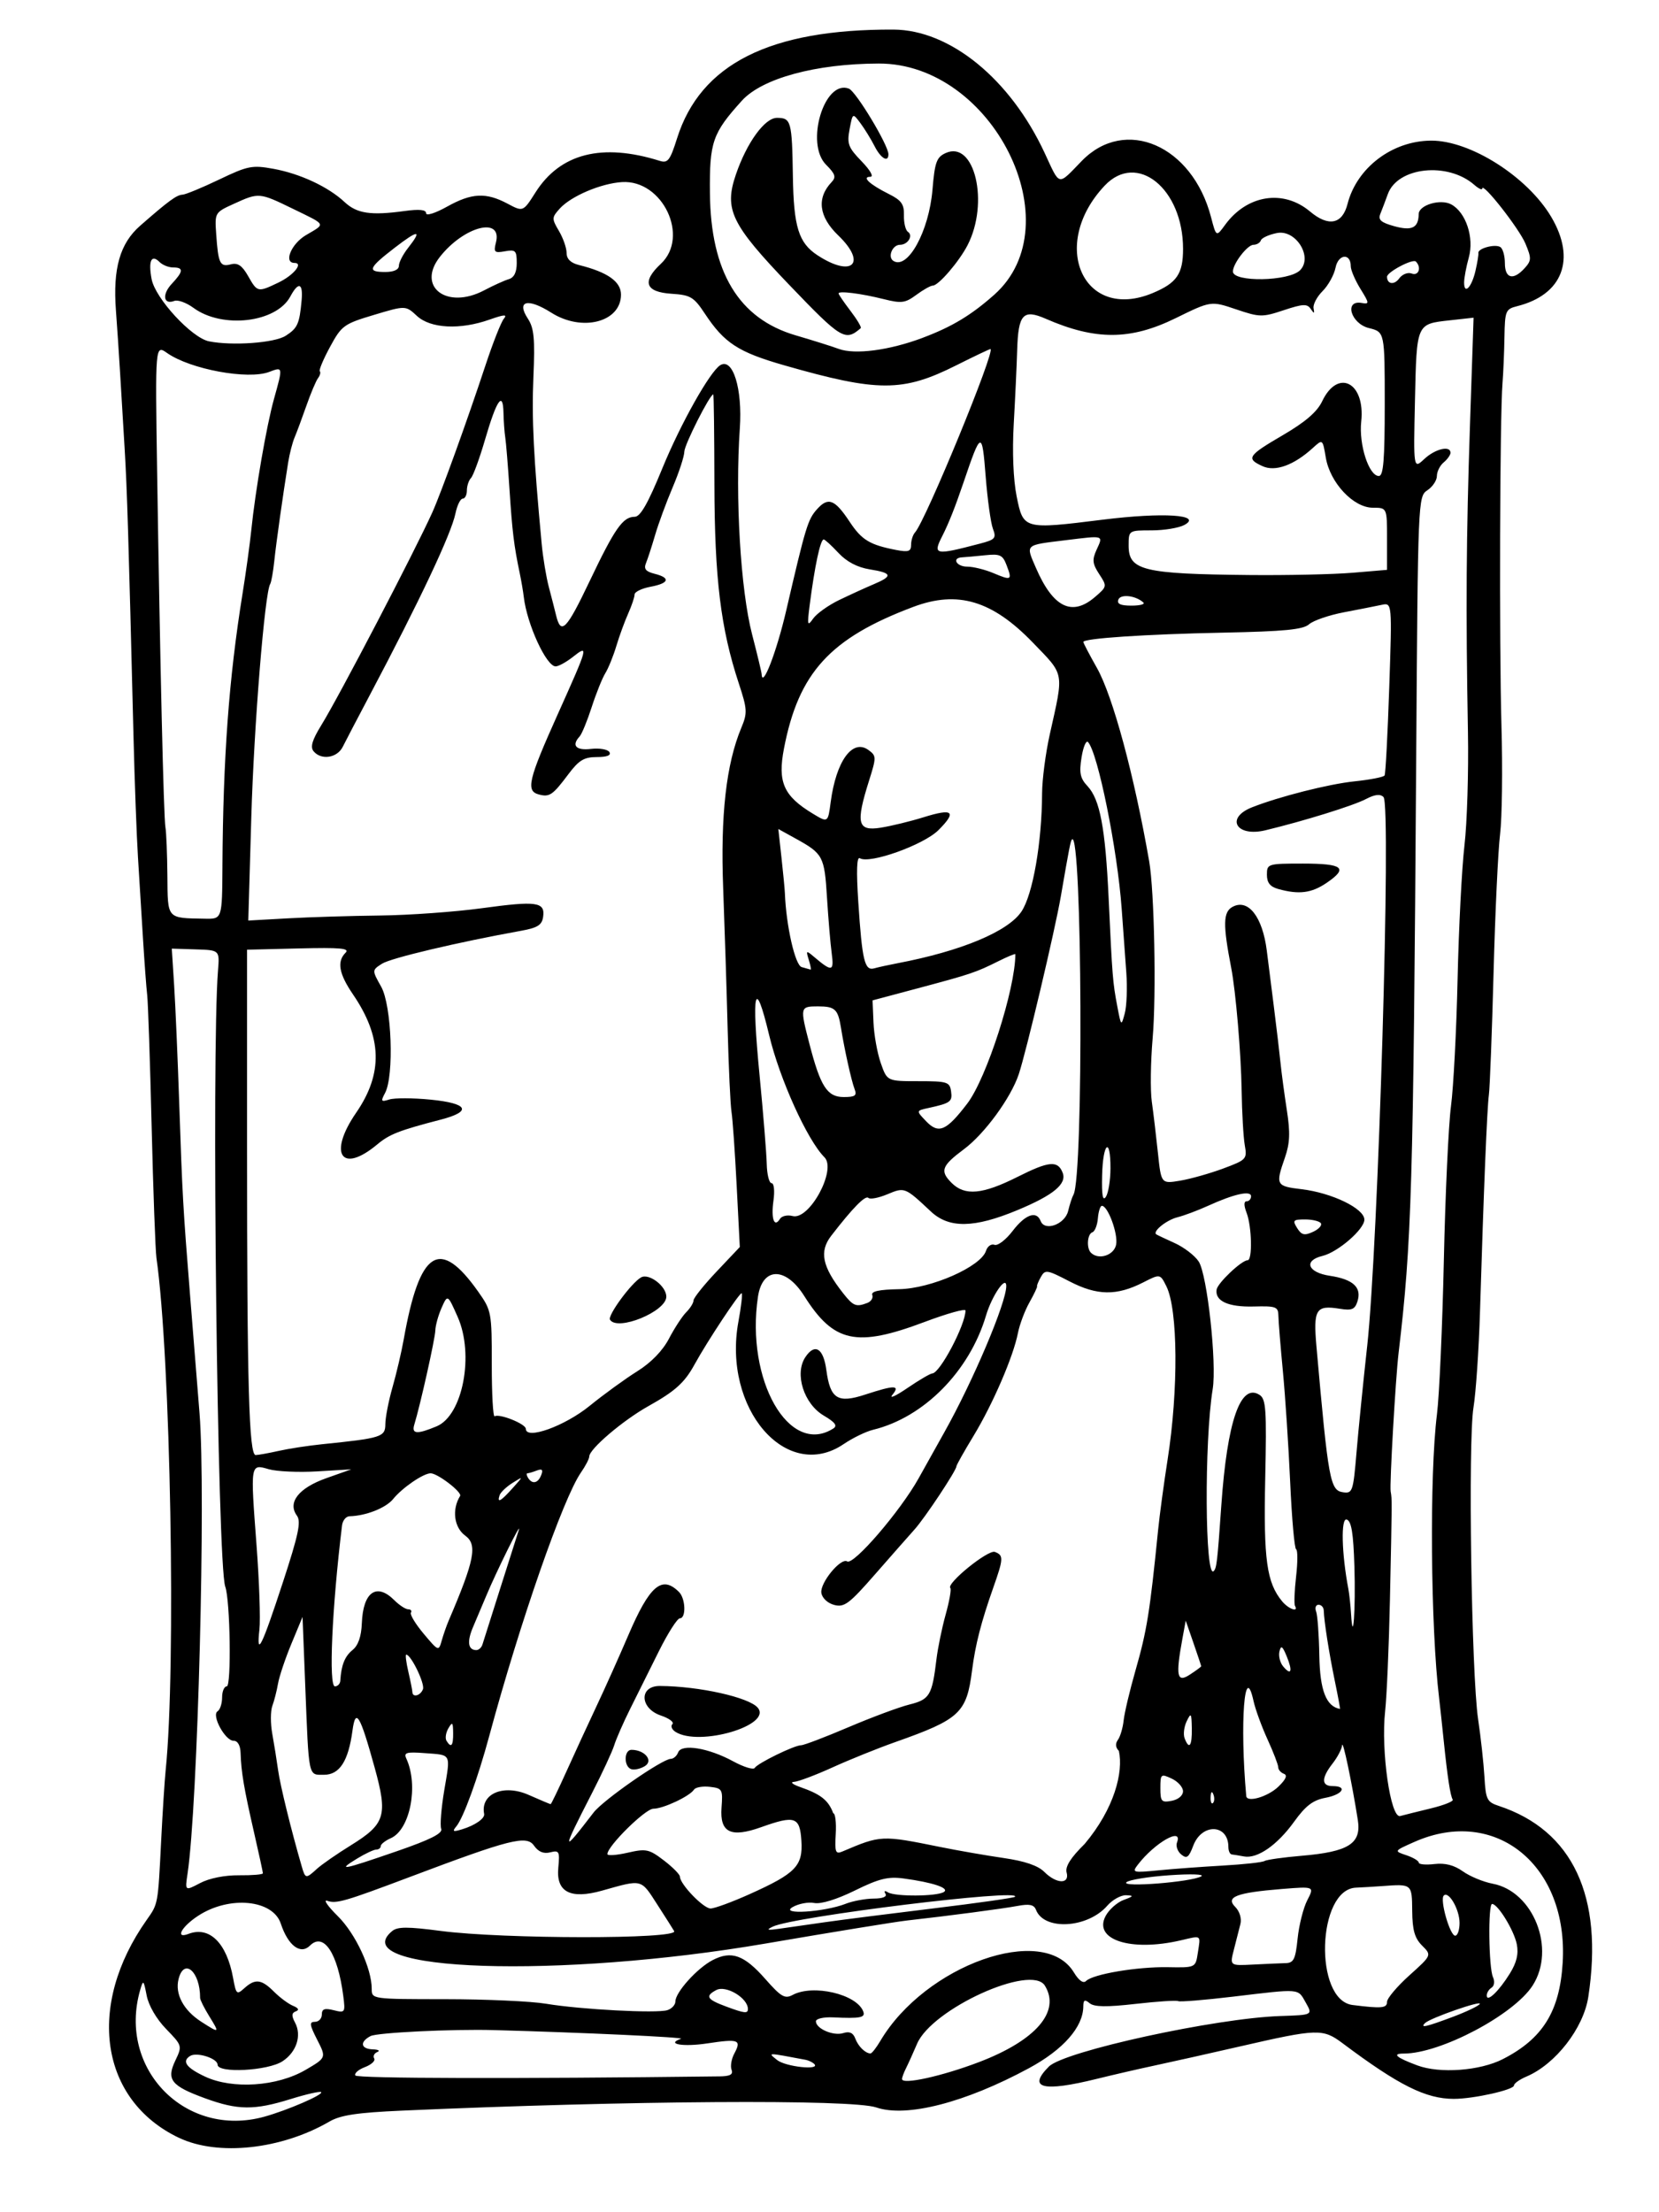 <?xml version="1.0" encoding="UTF-8" standalone="no"?>
<!-- Created with Inkscape (http://www.inkscape.org/) -->

<svg
   xmlns:dc="http://purl.org/dc/elements/1.1/"
   xmlns:cc="http://creativecommons.org/ns#"
   xmlns:rdf="http://www.w3.org/1999/02/22-rdf-syntax-ns#"
   xmlns:svg="http://www.w3.org/2000/svg"
   xmlns="http://www.w3.org/2000/svg"
   xmlns:sodipodi="http://sodipodi.sourceforge.net/DTD/sodipodi-0.dtd"
   xmlns:inkscape="http://www.inkscape.org/namespaces/inkscape"
   version="1.1"
   id="svg731"
   width="117.12"
   height="156.16"
   viewBox="0 0 117.12 156.16"
   sodipodi:docname="artwork.svg"
   inkscape:version="0.92.4 5da689c313, 2019-01-14">
  <defs
     id="defs735" />
  <sodipodi:namedview
     pagecolor="#ffffff"
     bordercolor="#666666"
     borderopacity="1"
     objecttolerance="10"
     gridtolerance="10"
     guidetolerance="10"
     inkscape:pageopacity="0"
     inkscape:pageshadow="2"
     inkscape:window-width="3200"
     inkscape:window-height="1734"
     id="namedview733"
     showgrid="false"
     inkscape:zoom="5.7325638"
     inkscape:cx="57.435442"
     inkscape:cy="106.34137"
     inkscape:window-x="0"
     inkscape:window-y="66"
     inkscape:window-maximized="1"
     inkscape:current-layer="svg731" />
  <path
     style="fill:#000000;stroke-width:0.32"
     d="m 12.64,150.912 c -5.58,-2.656 -6.57,-9.315 -2.287,-15.382 0.814,-1.153 0.796,-1.055 1.025,-5.61 0.102,-2.024 0.244,-4.256 0.317,-4.96 0.744,-7.212 0.349,-29.178 -0.65,-36.16 -0.076,-0.528 -0.228,-4.704 -0.34,-9.28 -0.111,-4.576 -0.252,-8.748 -0.313,-9.27 -0.061,-0.523 -0.195,-2.323 -0.298,-4 C 9.991,64.572 9.831,61.976 9.738,60.48 9.645,58.984 9.504,55.168 9.425,52 9.071,37.783 8.971,34.531 8.8,31.68 8.699,30.008 8.552,27.56 8.473,26.24 8.394,24.92 8.264,22.976 8.185,21.92 7.961,18.955 8.467,17.185 9.892,15.937 c 2.012,-1.761 2.577,-2.176 2.992,-2.195 0.218,-0.01 1.384,-0.491 2.592,-1.07 2.019,-0.967 2.327,-1.028 3.824,-0.756 1.887,0.343 3.876,1.272 5.027,2.348 0.869,0.813 1.849,0.959 4.234,0.632 1.043,-0.143 1.52,-0.094 1.52,0.155 0,0.204 0.648,8e-4 1.48,-0.464 1.735,-0.969 2.748,-1.02 4.264,-0.213 1.104,0.588 1.104,0.588 1.98,-0.793 1.747,-2.755 4.695,-3.503 8.771,-2.226 0.569,0.178 0.729,-0.029 1.22,-1.585 1.656,-5.254 6.553,-7.717 15.272,-7.682 3.995,0.016 8.253,3.489 10.681,8.711 1.108,2.383 0.894,2.338 2.622,0.56 3.066,-3.155 7.804,-1.094 9.123,3.967 0.367,1.407 0.367,1.407 0.992,0.549 1.547,-2.124 4.115,-2.529 5.997,-0.945 1.306,1.099 2.281,0.903 2.647,-0.53 0.654,-2.562 3.157,-4.459 5.903,-4.473 2.768,-0.014 6.805,2.552 8.484,5.393 1.762,2.982 0.801,5.487 -2.414,6.294 -0.812,0.204 -0.862,0.327 -0.894,2.181 -0.018,1.081 -0.08,2.541 -0.137,3.245 -0.188,2.315 -0.238,18.447 -0.075,24.16 0.088,3.08 0.044,6.54 -0.097,7.689 -0.141,1.149 -0.348,5.541 -0.459,9.76 -0.112,4.219 -0.261,8.103 -0.331,8.631 -0.13,0.975 -0.364,6.68 -0.629,15.36 -0.081,2.64 -0.287,5.664 -0.459,6.72 -0.39,2.393 -0.145,18.818 0.327,21.996 0.19,1.278 0.391,3.111 0.447,4.073 0.093,1.602 0.179,1.775 1.014,2.05 5.217,1.722 7.401,6.382 6.319,13.48 -0.337,2.208 -2.315,4.756 -4.367,5.625 -0.484,0.205 -0.88,0.487 -0.88,0.627 0,0.311 -2.851,0.948 -4.245,0.948 -1.98,0 -3.887,-0.953 -7.854,-3.925 -1.398,-1.047 -1.759,-1.036 -7.261,0.227 -2.112,0.485 -4.776,1.081 -5.92,1.325 -1.144,0.244 -3.016,0.675 -4.16,0.958 -3.833,0.948 -4.928,0.669 -3.393,-0.866 1.085,-1.085 11.791,-3.42 16.354,-3.567 2.274,-0.073 2.274,-0.073 1.777,-0.951 -0.572,-1.009 -0.324,-0.989 -5.134,-0.416 -2.022,0.241 -3.766,0.383 -3.875,0.315 -0.109,-0.067 -1.46,0.021 -3.002,0.196 -2.053,0.233 -2.922,0.22 -3.245,-0.048 -0.349,-0.29 -0.443,-0.241 -0.447,0.232 -0.013,1.454 -1.414,3.045 -3.835,4.354 -4.5,2.433 -8.648,3.5 -10.776,2.772 -1.731,-0.592 -17.485,-0.487 -33.491,0.224 -3.168,0.141 -4.338,0.317 -5.12,0.772 -3.385,1.97 -7.869,2.456 -10.613,1.149 z m 6.024,-1.496 c 1.623,-0.451 4.183,-1.557 4.008,-1.732 -0.076,-0.076 -1.046,0.143 -2.154,0.488 -2.567,0.799 -3.729,0.789 -6.026,-0.049 -2.418,-0.883 -2.76,-1.315 -2.113,-2.672 0.492,-1.031 0.485,-1.055 -0.649,-2.223 -0.687,-0.707 -1.238,-1.655 -1.376,-2.365 -0.216,-1.112 -0.244,-1.135 -0.46,-0.384 -1.602,5.57 3.216,10.479 8.77,8.937 z m 2.912,-3.305 c 1.464,-0.858 1.464,-0.858 0.817,-2.124 -0.543,-1.063 -0.568,-1.267 -0.16,-1.267 0.268,0 0.487,-0.232 0.487,-0.515 0,-0.395 0.194,-0.466 0.835,-0.305 0.808,0.203 0.83,0.17 0.679,-1.005 -0.388,-3.016 -1.383,-4.523 -2.348,-3.558 -0.668,0.668 -1.55,0.005 -2.063,-1.55 -0.559,-1.695 -3.624,-1.989 -5.823,-0.559 -1.189,0.773 -1.667,1.659 -0.695,1.286 1.482,-0.569 2.703,0.638 3.152,3.117 0.209,1.152 0.259,1.198 0.788,0.72 0.768,-0.695 1.211,-0.644 2.097,0.242 0.414,0.414 1.02,0.863 1.345,0.997 0.388,0.16 0.455,0.295 0.195,0.392 -0.297,0.111 -0.31,0.312 -0.053,0.793 0.486,0.909 0.106,2.081 -0.886,2.731 -1.031,0.676 -4.583,0.862 -4.583,0.24 0,-0.444 -1.461,-0.91 -1.935,-0.617 -0.609,0.377 -0.278,0.835 1.055,1.46 1.939,0.909 5.091,0.697 7.096,-0.478 z m 29.214,0.461 c 0.756,-0.009 0.983,-0.134 0.855,-0.468 -0.096,-0.25 -0.008,-0.767 0.196,-1.147 0.52,-0.972 0.313,-1.049 -1.906,-0.714 -1.724,0.261 -2.957,0.045 -1.857,-0.325 0.313,-0.105 -6.895,-0.441 -13.198,-0.614 -2.939,-0.081 -8.254,0.177 -8.72,0.422 -0.783,0.412 -0.698,0.908 0.16,0.938 0.396,0.014 0.539,0.098 0.318,0.187 -0.221,0.089 -0.32,0.294 -0.221,0.455 0.1,0.161 -0.196,0.437 -0.657,0.612 -0.461,0.175 -0.763,0.441 -0.671,0.59 0.131,0.212 11.21,0.239 25.701,0.063 z M 69.113,145.564 c 4.023,-1.536 5.778,-3.574 4.65,-5.4 -0.958,-1.55 -7.968,1.639 -9.02,4.104 -0.275,0.644 -0.627,1.422 -0.781,1.727 -0.155,0.306 -0.281,0.649 -0.281,0.763 0,0.422 2.824,-0.199 5.433,-1.195 z m 36.99,-0.216 c 2.807,-1.435 4.007,-3.366 4.216,-6.788 0.421,-6.875 -4.736,-11.081 -10.468,-8.54 C 98.4,130.664 98.4,130.664 99.28,130.959 c 0.484,0.162 0.88,0.398 0.88,0.524 0,0.126 0.497,0.171 1.104,0.1 0.755,-0.088 1.391,0.075 2.011,0.517 0.499,0.355 1.443,0.746 2.098,0.869 2.886,0.541 4.484,4.604 2.827,7.187 -1.328,2.07 -6.505,4.805 -9.095,4.805 -0.862,0 -0.546,0.277 0.951,0.835 1.591,0.593 4.423,0.384 6.047,-0.447 z m -48.619,0.349 c -0.122,-0.122 -0.398,-0.256 -0.613,-0.296 -2.779,-0.521 -2.673,-0.522 -2.01,0.015 0.591,0.479 3.088,0.746 2.623,0.28 z m 4.661,-1.623 c 3.171,-5.367 11.542,-8.338 13.663,-4.849 0.357,0.588 0.67,0.808 0.866,0.612 0.484,-0.484 3.614,-1.012 5.767,-0.973 1.962,0.036 1.962,0.036 2.122,-1.014 0.198,-1.301 0.296,-1.23 -1.213,-0.88 -3.531,0.819 -6.192,-0.049 -5.295,-1.725 0.243,-0.453 0.815,-0.961 1.272,-1.129 0.711,-0.261 0.736,-0.309 0.169,-0.331 -0.364,-0.014 -0.961,0.319 -1.327,0.739 -1.386,1.594 -4.463,1.772 -5.031,0.291 -0.14,-0.365 -0.461,-0.434 -1.296,-0.277 -1.068,0.2 -4.84,0.698 -7.843,1.034 -0.792,0.089 -5.256,0.817 -9.92,1.617 -14.569,2.501 -29.854,1.997 -26.398,-0.872 0.384,-0.318 1.086,-0.321 3.44,-0.012 4.409,0.578 16.776,0.589 16.473,0.014 -0.046,-0.088 -0.579,-0.927 -1.183,-1.865 -1.189,-1.844 -1.029,-1.804 -3.911,-0.994 -2.237,0.628 -3.25,0.098 -3.086,-1.617 0.11,-1.156 0.063,-1.245 -0.571,-1.086 -0.469,0.118 -0.838,-0.036 -1.146,-0.476 -0.525,-0.749 -1.678,-0.458 -8.737,2.204 -4.634,1.747 -5.217,1.915 -5.858,1.692 -0.298,-0.104 0.034,0.38 0.738,1.075 1.261,1.246 2.405,3.697 2.402,5.148 -0.002,0.717 0.019,0.72 5.198,0.722 2.86,9.6e-4 6.064,0.146 7.12,0.323 2.423,0.406 7.803,0.69 8.553,0.452 0.312,-0.099 0.567,-0.375 0.567,-0.614 0,-0.646 1.541,-2.356 2.633,-2.921 1.326,-0.686 2.221,-0.364 3.719,1.339 1.108,1.259 1.377,1.415 1.927,1.121 1.442,-0.772 4.514,-0.056 4.981,1.161 0.17,0.443 -0.187,0.514 -2.14,0.423 -0.66,-0.03 -1.2,0.095 -1.2,0.278 0,0.521 1.237,1.053 1.934,0.831 0.437,-0.139 0.695,-0.022 0.845,0.382 0.205,0.554 0.704,1.047 1.073,1.057 0.094,0.003 0.406,-0.394 0.694,-0.881 z M 14.769,142.32 c -0.354,-0.572 -0.642,-1.15 -0.642,-1.285 0.007,-1.862 -1.138,-2.862 -1.522,-1.33 -0.265,1.054 0.351,2.207 1.611,3.014 1.29,0.827 1.304,0.817 0.553,-0.399 z m 87.772,0.059 c 0.971,-0.363 1.837,-0.776 1.924,-0.917 0.181,-0.293 -3.51,0.994 -3.862,1.347 -0.369,0.369 0.054,0.275 1.938,-0.43 z M 52.8,141.816 c 0,-0.778 -1.551,-1.705 -2.237,-1.337 -0.808,0.432 -0.666,0.658 0.74,1.177 1.267,0.468 1.497,0.493 1.497,0.16 z m 45.12,-0.506 c 0,-0.248 0.711,-1.089 1.579,-1.87 1.579,-1.42 1.579,-1.42 0.897,-2.101 -0.525,-0.525 -0.686,-1.087 -0.699,-2.45 -0.018,-1.91 -0.01,-1.904 -2.097,-1.752 -0.616,0.045 -1.459,0.095 -1.872,0.112 -2.754,0.114 -2.984,7.937 -0.244,8.283 2.06,0.26 2.436,0.226 2.436,-0.222 z m 8.673,-2.003 c 0.482,-0.78 0.624,-1.383 0.486,-2.071 -0.196,-0.978 -1.336,-2.836 -1.741,-2.836 -0.296,1.8e-4 -0.242,4.507 0.062,5.168 0.137,0.297 0.093,0.62 -0.099,0.739 -0.188,0.116 -0.342,0.364 -0.342,0.552 0,0.52 0.854,-0.291 1.633,-1.551 z M 90.755,138.578 c 0.578,-0.016 0.701,-0.266 0.853,-1.742 0.098,-0.948 0.405,-2.164 0.683,-2.701 0.505,-0.977 0.505,-0.977 -1.813,-0.79 -3.194,0.258 -3.978,0.562 -3.273,1.266 0.307,0.307 0.46,0.812 0.365,1.199 -0.091,0.368 -0.298,1.183 -0.461,1.811 -0.295,1.142 -0.295,1.142 1.338,1.058 0.898,-0.046 1.937,-0.092 2.308,-0.102 z M 103.04,135.741 c 0,-0.953 -0.766,-2.282 -1.115,-1.933 -0.291,0.291 0.433,2.832 0.807,2.832 0.169,0 0.308,-0.404 0.308,-0.899 z m -44.8,-0.053 c 1.144,-0.164 4.599,-0.604 7.677,-0.977 3.078,-0.373 5.658,-0.74 5.733,-0.815 0.606,-0.606 -15.611,1.39 -17.091,2.103 -0.5,0.241 -0.395,0.273 0.48,0.148 0.616,-0.088 2.056,-0.295 3.2,-0.459 z m 1.459,-1.3 c 0.518,-0.2 1.409,-0.365 1.98,-0.367 0.646,-0.003 0.96,-0.132 0.831,-0.342 -0.126,-0.204 -0.054,-0.242 0.18,-0.097 0.498,0.308 3.431,0.29 3.939,-0.023 0.442,-0.273 -0.763,-0.679 -2.846,-0.959 -1.088,-0.146 -1.729,0.013 -3.43,0.85 -1.281,0.631 -2.393,0.972 -2.868,0.882 -0.427,-0.082 -1.115,0.049 -1.53,0.29 -0.958,0.557 2.208,0.361 3.745,-0.232 z m -6.764,-0.687 c 3.247,-1.46 3.757,-1.988 3.64,-3.771 -0.11,-1.684 -0.457,-1.8 -2.833,-0.952 -2.154,0.77 -2.935,0.386 -2.804,-1.377 0.097,-1.292 0.054,-1.368 -0.823,-1.468 -0.509,-0.058 -1.013,0.03 -1.12,0.195 -0.305,0.471 -2.175,1.35 -2.872,1.35 -0.568,0 -3.243,2.641 -3.243,3.201 0,0.127 0.641,0.084 1.424,-0.095 1.311,-0.3 1.514,-0.257 2.56,0.541 C 47.489,131.803 48,132.318 48,132.472 c 0,0.526 1.657,2.248 2.163,2.248 0.278,0 1.526,-0.458 2.772,-1.019 z M 16.88,132.376 c 0.924,0.009 1.68,-0.054 1.68,-0.14 0,-0.086 -0.285,-1.398 -0.633,-2.916 -0.699,-3.049 -0.902,-4.244 -0.941,-5.56 -0.016,-0.55 -0.203,-0.88 -0.498,-0.88 -0.596,0 -1.574,-1.805 -1.127,-2.081 0.175,-0.108 0.319,-0.549 0.319,-0.978 0,-0.43 0.148,-0.781 0.329,-0.781 0.335,0 0.243,-6.072 -0.107,-7.04 -0.555,-1.535 -0.98,-37.669 -0.511,-43.505 0.114,-1.425 0.114,-1.425 -1.574,-1.478 l -1.689,-0.053 0.166,2.598 c 0.091,1.429 0.253,5.19 0.36,8.358 0.215,6.378 0.274,7.424 0.758,13.44 0.184,2.288 0.487,6.069 0.674,8.402 0.452,5.653 -0.121,27.664 -0.846,32.503 -0.184,1.225 -0.184,1.225 0.889,0.66 0.648,-0.342 1.737,-0.559 2.752,-0.549 z m 67.92,0.078 c 0.271,-0.152 -0.706,-0.188 -2.24,-0.081 -1.496,0.104 -2.864,0.327 -3.04,0.497 -0.391,0.376 4.567,-0.015 5.28,-0.416 z m -9.5,-0.266 c -0.111,-0.426 0.276,-1.042 1.274,-2.026 2.101,-2.497 2.743,-5.075 2.416,-6.565 -0.24,-0.24 -0.264,-0.516 -0.068,-0.784 0.166,-0.227 0.348,-0.845 0.404,-1.372 0.056,-0.527 0.431,-2.111 0.835,-3.52 0.807,-2.816 1.011,-4.085 1.598,-9.921 0.106,-1.056 0.407,-3.288 0.669,-4.96 0.773,-4.932 0.733,-10.6 -0.086,-12.242 -0.44,-0.882 -0.44,-0.882 -1.638,-0.271 -1.871,0.954 -3.254,0.935 -5.199,-0.074 -1.6,-0.83 -1.722,-0.849 -2.025,-0.308 -0.177,0.316 -0.296,0.61 -0.265,0.653 0.031,0.043 -0.212,0.556 -0.541,1.142 -0.329,0.585 -0.694,1.558 -0.812,2.162 -0.324,1.658 -1.774,5.016 -3.131,7.253 C 68.065,102.451 67.52,103.42 67.52,103.508 c 0,0.29 -2.222,3.639 -2.958,4.458 -0.397,0.442 -1.654,1.87 -2.793,3.172 -1.82,2.082 -2.168,2.342 -2.88,2.153 -0.467,-0.124 -0.849,-0.484 -0.904,-0.852 -0.104,-0.705 1.37,-2.499 1.823,-2.219 0.457,0.283 3.756,-3.554 5.044,-5.866 0.648,-1.163 1.461,-2.619 1.807,-3.235 2.036,-3.625 4.38,-9.157 4.38,-10.335 0,-0.799 -1.012,0.674 -1.43,2.081 -1.169,3.936 -4.388,7.192 -7.971,8.063 -0.507,0.123 -1.44,0.577 -2.074,1.007 -4.047,2.75 -8.568,-2.511 -7.433,-8.651 0.191,-1.031 0.294,-1.927 0.23,-1.991 -0.113,-0.113 -2.432,3.389 -3.328,5.024 -0.705,1.287 -1.361,1.88 -3.252,2.937 -1.801,1.007 -4.181,3.033 -4.181,3.559 0,0.157 -0.265,0.668 -0.589,1.135 -1.26,1.817 -4.311,10.584 -6.476,18.609 -0.798,2.959 -1.819,5.764 -2.316,6.362 -0.311,0.374 -0.239,0.409 0.424,0.205 0.901,-0.277 1.597,-0.765 1.536,-1.078 -0.277,-1.428 1.366,-2.13 3.146,-1.343 0.812,0.359 1.509,0.653 1.549,0.653 0.04,0 0.543,-1.044 1.119,-2.32 0.576,-1.276 1.539,-3.365 2.14,-4.642 0.602,-1.277 1.599,-3.503 2.217,-4.947 1.511,-3.53 2.38,-4.273 3.586,-3.067 0.467,0.467 0.511,1.856 0.06,1.856 -0.178,0 -0.844,1.044 -1.48,2.32 -0.636,1.276 -1.55,3.112 -2.032,4.08 -0.482,0.968 -0.987,2.12 -1.122,2.56 -0.136,0.44 -0.837,1.952 -1.559,3.36 -2.183,4.258 -2.176,4.354 0.104,1.388 0.681,-0.886 4.858,-3.788 5.453,-3.788 0.187,0 0.419,-0.205 0.515,-0.456 0.24,-0.626 2.136,-0.319 3.881,0.63 0.746,0.405 1.431,0.617 1.522,0.469 0.207,-0.335 2.8,-1.603 3.279,-1.603 0.195,0 1.698,-0.572 3.339,-1.272 1.641,-0.699 3.58,-1.421 4.307,-1.602 1.431,-0.357 1.6,-0.643 1.909,-3.206 0.095,-0.792 0.388,-2.211 0.65,-3.154 0.262,-0.943 0.41,-1.781 0.329,-1.862 -0.313,-0.313 2.67,-2.732 3.145,-2.55 0.621,0.238 0.611,0.467 -0.112,2.514 -0.857,2.429 -1.268,4.028 -1.5,5.848 -0.385,3.009 -0.857,3.45 -5.422,5.062 -1.232,0.435 -3.225,1.239 -4.43,1.787 -1.204,0.547 -2.428,1.007 -2.72,1.021 -0.292,0.014 -0.098,0.177 0.43,0.363 1.42,0.497 1.991,0.903 2.342,1.852 0.144,0 0.223,0.661 0.176,1.468 -0.075,1.276 -0.015,1.438 0.458,1.237 2.738,-1.164 2.765,-1.165 6.944,-0.319 1.232,0.249 3.235,0.598 4.451,0.774 1.492,0.216 2.426,0.535 2.871,0.98 0.856,0.856 1.797,0.885 1.578,0.048 z M 44.56,124.883 c -0.532,-0.181 -0.516,-1.363 0.019,-1.363 0.939,0 1.569,0.765 0.947,1.149 C 45.214,124.862 44.78,124.958 44.56,124.883 Z m 3.129,-2.63 c -0.259,-0.164 -0.358,-0.41 -0.221,-0.547 0.137,-0.137 -0.227,-0.41 -0.809,-0.606 -1.5,-0.505 -1.553,-2.097 -0.07,-2.088 2.764,0.016 6.299,0.803 6.909,1.539 1.032,1.243 -4.139,2.759 -5.809,1.702 z M 22.375,131.92 c 0.338,-0.308 1.411,-1.052 2.384,-1.654 2.446,-1.513 2.626,-2.099 1.689,-5.495 -1.031,-3.735 -1.343,-4.255 -1.565,-2.604 -0.288,2.148 -0.911,3.114 -2.007,3.114 -1.131,0 -1.066,0.312 -1.33,-6.371 l -0.188,-4.771 -0.785,1.891 c -0.432,1.04 -0.857,2.306 -0.945,2.813 -0.088,0.507 -0.268,1.217 -0.402,1.577 -0.133,0.36 -0.136,1.241 -0.006,1.958 0.13,0.717 0.316,1.879 0.414,2.583 0.152,1.093 0.923,4.229 1.671,6.8 0.252,0.866 0.289,0.871 1.07,0.16 z m 63.958,-0.23 c 1.459,-0.082 2.778,-0.225 2.931,-0.32 0.153,-0.094 1.335,-0.262 2.627,-0.371 3.321,-0.282 4.228,-0.858 3.968,-2.519 -0.411,-2.616 -1.068,-5.744 -1.11,-5.28 -0.024,0.264 -0.325,0.84 -0.669,1.28 -0.805,1.03 -0.805,1.6 0,1.6 1.079,0 0.71,0.598 -0.51,0.827 -0.881,0.165 -1.399,0.561 -2.215,1.695 -1.188,1.649 -2.591,2.62 -3.532,2.444 -0.343,-0.064 -0.731,-0.127 -0.863,-0.141 -0.132,-0.013 -0.24,-0.251 -0.24,-0.527 0,-1.63 -1.873,-1.698 -2.48,-0.09 -0.316,0.838 -0.46,0.942 -0.851,0.617 -0.259,-0.215 -0.392,-0.596 -0.296,-0.847 0.431,-1.124 -1.565,0.01 -2.765,1.57 -0.429,0.558 -0.357,0.577 1.45,0.399 1.046,-0.103 3.095,-0.254 4.554,-0.336 z m -58.35,-1.001 c 2.404,-0.83 3.286,-1.274 3.164,-1.59 -0.093,-0.241 0.004,-1.461 0.214,-2.71 0.449,-2.661 0.537,-2.492 -1.387,-2.637 -1.286,-0.097 -1.483,-0.037 -1.288,0.387 0.874,1.9 0.268,5.015 -1.093,5.617 -0.393,0.174 -0.714,0.426 -0.714,0.56 0,0.134 -0.141,0.244 -0.312,0.244 -0.172,0 -0.784,0.287 -1.36,0.639 -1.452,0.886 -1.052,0.812 2.775,-0.51 z m 73.041,-3.038 c 0.915,-0.222 1.605,-0.498 1.534,-0.614 -0.171,-0.276 -0.373,-1.598 -0.636,-4.157 -0.118,-1.144 -0.263,-2.493 -0.324,-2.998 -0.604,-5.041 -0.687,-15.803 -0.154,-20.042 0.166,-1.32 0.385,-6.216 0.487,-10.88 0.102,-4.664 0.329,-9.56 0.504,-10.88 0.175,-1.32 0.385,-5.352 0.466,-8.96 0.081,-3.608 0.299,-7.856 0.485,-9.44 0.186,-1.584 0.297,-5.184 0.246,-8 -0.156,-8.661 -0.122,-13.772 0.143,-21.667 l 0.255,-7.587 -1.695,0.188 c -2.348,0.26 -2.322,0.201 -2.443,5.641 C 99.783,33.12 99.783,33.12 100.552,32.4 101.318,31.683 102.4,31.426 102.4,31.961 c 0,0.154 -0.216,0.46 -0.48,0.679 -0.264,0.219 -0.48,0.651 -0.48,0.96 0,0.309 -0.301,0.762 -0.669,1.006 -0.664,0.441 -0.67,0.595 -0.793,18.999 -0.202,30.27 -0.315,34.071 -1.244,41.915 -0.213,1.796 -0.641,9.278 -0.558,9.76 0.102,0.594 0.102,0.489 -0.052,7.68 -0.07,3.256 -0.223,6.784 -0.339,7.84 -0.306,2.775 0.384,7.578 1.062,7.394 0.282,-0.077 1.262,-0.321 2.178,-0.543 z m -17.507,-1.208 c -0.001,-0.287 -0.361,-0.689 -0.8,-0.893 -0.763,-0.354 -0.798,-0.324 -0.798,0.676 0,0.943 0.079,1.03 0.8,0.893 0.466,-0.089 0.799,-0.371 0.798,-0.676 z m 2.141,0.217 c -0.102,-0.255 -0.178,-0.179 -0.193,0.193 -0.014,0.337 0.062,0.526 0.168,0.42 0.106,-0.106 0.118,-0.382 0.025,-0.613 z m 4.59,-0.54 c 0.533,-0.512 0.661,-0.808 0.392,-0.907 -0.22,-0.081 -0.4,-0.288 -0.4,-0.46 0,-0.173 -0.341,-1.061 -0.758,-1.973 -0.417,-0.913 -0.86,-2.127 -0.985,-2.699 -0.637,-2.912 -0.979,1.528 -0.516,6.701 0.043,0.485 1.524,0.054 2.268,-0.661 z M 31.99,122.32 c -0.008,-0.755 -0.056,-0.8 -0.337,-0.317 -0.18,0.309 -0.239,0.705 -0.131,0.88 0.331,0.535 0.479,0.358 0.469,-0.563 z M 84.138,122 c -0.019,-1.08 -0.056,-1.13 -0.361,-0.498 -0.187,0.386 -0.253,0.926 -0.148,1.2 0.323,0.843 0.532,0.555 0.509,-0.702 z m 10.092,-3.36 c -0.409,-1.986 -0.755,-4.194 -0.778,-4.96 -0.007,-0.22 -0.171,-0.4 -0.366,-0.4 -0.195,0 -0.272,0.213 -0.173,0.473 0.1,0.26 0.202,1.664 0.227,3.12 0.042,2.45 0.485,3.59 1.461,3.76 0.022,0.004 -0.144,-0.893 -0.371,-1.993 z m -64.371,0.602 C 30.009,118.854 29.015,116.8 28.678,116.8 c -0.072,0 -0.006,0.54 0.148,1.2 0.153,0.66 0.282,1.308 0.286,1.44 0.013,0.411 0.57,0.263 0.747,-0.198 z M 24.024,118.64 c 0.067,-1.097 0.317,-1.723 0.864,-2.166 0.402,-0.325 0.62,-0.952 0.656,-1.887 0.087,-2.213 1.037,-2.886 2.296,-1.627 0.352,0.352 0.792,0.64 0.979,0.64 0.186,0 0.273,0.108 0.191,0.24 -0.081,0.132 0.325,0.803 0.904,1.491 1.039,1.236 1.053,1.242 1.269,0.48 0.12,-0.424 0.341,-1.059 0.492,-1.411 1.828,-4.267 2.043,-5.363 1.173,-5.996 -0.796,-0.58 -0.961,-1.844 -0.366,-2.806 C 32.64,105.34 30.896,104 30.402,104 c -0.515,0 -2.005,1.022 -2.646,1.814 -0.511,0.632 -1.926,1.191 -3.084,1.219 -0.247,0.006 -0.483,0.298 -0.526,0.649 -0.711,5.843 -0.955,11.358 -0.501,11.358 0.195,0 0.366,-0.18 0.38,-0.4 z M 84.8,117.62 c 0,-0.036 -0.246,-0.776 -0.546,-1.643 l -0.546,-1.577 -0.235,1.28 c -0.486,2.646 -0.386,3.129 0.528,2.531 0.44,-0.288 0.8,-0.554 0.8,-0.59 z m 6.039,-0.696 c -0.302,-0.737 -0.407,-0.808 -0.515,-0.349 -0.075,0.316 0.04,0.788 0.256,1.048 0.573,0.69 0.695,0.362 0.259,-0.699 z M 34.061,116.08 c 0.067,-0.22 0.626,-1.984 1.242,-3.92 0.617,-1.936 1.212,-3.808 1.324,-4.16 0.235,-0.743 -1.608,2.983 -2.296,4.64 -0.256,0.616 -0.671,1.598 -0.923,2.182 -0.456,1.055 -0.375,1.658 0.221,1.658 0.171,0 0.366,-0.18 0.432,-0.4 z m -14.096,-4.366 c 1.109,-3.387 1.303,-4.306 0.997,-4.724 -0.681,-0.931 0.124,-1.955 2.077,-2.647 l 1.76,-0.623 -2.4,0.144 c -1.32,0.079 -2.86,0.01 -3.422,-0.152 -1.312,-0.38 -1.304,-0.43 -0.867,5.361 0.193,2.559 0.285,5.236 0.205,5.95 -0.227,2.017 0.158,1.246 1.649,-3.308 z m 75.65,-1.159 c -0.071,-2.337 -0.21,-3.181 -0.541,-3.291 -0.421,-0.14 -0.362,2.384 0.115,4.896 0.067,0.352 0.152,1.144 0.19,1.76 0.142,2.342 0.33,-0.32 0.237,-3.365 z M 91.423,113.36 c -0.074,-0.132 -0.039,-1.066 0.077,-2.075 0.117,-1.009 0.117,-1.873 0.002,-1.92 -0.116,-0.047 -0.304,-2.173 -0.419,-4.725 -0.115,-2.552 -0.347,-6.08 -0.515,-7.84 -0.168,-1.76 -0.311,-3.519 -0.317,-3.91 -0.01,-0.65 -0.157,-0.706 -1.751,-0.664 -1.786,0.047 -2.731,-0.383 -2.613,-1.189 0.069,-0.469 1.766,-2.076 2.193,-2.077 0.346,-6.4e-4 0.295,-2.373 -0.072,-3.34 -0.203,-0.533 -0.203,-0.821 0,-0.821 0.172,0 0.312,-0.16 0.312,-0.355 0,-0.43 -1.199,-0.164 -3.04,0.675 -0.716,0.326 -1.687,0.69 -2.158,0.808 -0.782,0.196 -1.788,1.014 -1.488,1.209 0.069,0.045 0.659,0.324 1.31,0.62 0.651,0.296 1.407,0.878 1.68,1.294 0.601,0.917 1.286,7.171 0.987,9.015 -0.6,3.701 -0.546,13.456 0.072,12.838 0.209,-0.209 0.259,-0.643 0.54,-4.664 0.413,-5.915 1.353,-8.632 2.691,-7.778 0.463,0.295 0.512,1.005 0.406,5.924 -0.122,5.707 0.102,7.333 1.196,8.654 0.451,0.545 1.177,0.801 0.907,0.32 z m -55.239,-8.305 c 0.776,-0.865 0.776,-0.865 -0.007,-0.373 -0.43,0.271 -0.838,0.66 -0.907,0.865 -0.196,0.588 0.076,0.441 0.913,-0.493 z M 96.517,95.04 c 0.785,-7.113 1.711,-38.221 1.154,-38.777 -0.231,-0.231 -0.612,-0.187 -1.242,0.143 -0.895,0.469 -4.377,1.55 -7.1,2.205 -2.056,0.494 -2.844,-0.871 -0.938,-1.624 1.913,-0.755 5.407,-1.641 7.219,-1.83 1.105,-0.115 2.067,-0.302 2.137,-0.416 0.07,-0.113 0.218,-2.905 0.329,-6.204 0.202,-5.998 0.202,-5.998 -0.537,-5.84 -0.407,0.087 -1.603,0.323 -2.659,0.524 -1.056,0.201 -2.164,0.582 -2.462,0.846 -0.426,0.377 -1.731,0.504 -6.08,0.592 -5.488,0.111 -9.858,0.403 -9.858,0.658 0,0.073 0.433,0.9 0.963,1.839 1.118,1.982 2.626,7.56 3.686,13.644 0.365,2.093 0.509,9.428 0.245,12.48 -0.145,1.672 -0.172,3.688 -0.061,4.48 0.111,0.792 0.306,2.423 0.432,3.623 0.23,2.183 0.23,2.183 1.562,1.962 0.733,-0.122 2.101,-0.508 3.041,-0.857 1.648,-0.613 1.703,-0.672 1.53,-1.642 C 87.78,80.293 87.679,78.544 87.655,76.96 c -0.04,-2.594 -0.412,-6.967 -0.736,-8.64 -0.595,-3.07 -0.574,-3.948 0.101,-4.309 1.101,-0.589 2.111,0.705 2.411,3.091 0.084,0.67 0.308,2.442 0.497,3.938 0.189,1.496 0.402,3.296 0.473,4 0.071,0.704 0.272,2.201 0.446,3.327 0.248,1.6 0.217,2.334 -0.14,3.36 -0.669,1.918 -0.622,2.006 1.17,2.218 2.151,0.255 4.443,1.364 4.443,2.15 0,0.678 -1.87,2.297 -2.956,2.559 -1.359,0.328 -1.051,1.168 0.514,1.403 1.65,0.247 2.268,0.818 1.955,1.804 -0.182,0.574 -0.396,0.663 -1.254,0.524 -1.688,-0.274 -1.875,0.034 -1.639,2.695 0.839,9.467 0.961,10.129 1.881,10.26 0.659,0.094 0.713,-0.063 0.941,-2.781 0.133,-1.584 0.473,-4.968 0.754,-7.52 z M 90.24,62.754 c -0.576,-0.16 -0.8,-0.443 -0.8,-1.008 0,-0.768 0.057,-0.786 2.533,-0.786 2.847,0 3.229,0.308 1.684,1.36 -1.068,0.727 -1.957,0.84 -3.418,0.434 z M 38.209,104.124 c 0.145,-0.377 0.061,-0.463 -0.312,-0.32 -0.28,0.108 -0.579,0.196 -0.663,0.196 -0.084,0 -0.064,0.144 0.045,0.32 0.294,0.475 0.705,0.388 0.929,-0.196 z M 19.68,102.417 c 0.704,-0.158 2.072,-0.368 3.04,-0.467 4.223,-0.431 4.48,-0.512 4.484,-1.426 0.002,-0.464 0.23,-1.636 0.507,-2.604 0.277,-0.968 0.631,-2.48 0.788,-3.36 1.127,-6.339 2.534,-7.243 5.262,-3.38 0.936,1.327 0.96,1.453 0.957,5.141 -0.002,2.08 0.09,3.724 0.203,3.654 0.337,-0.208 2.2,0.54 2.2,0.884 0,0.799 2.741,-0.186 4.504,-1.618 C 42.628,98.427 44.141,97.328 44.986,96.8 c 0.982,-0.613 1.793,-1.448 2.245,-2.312 0.389,-0.744 0.937,-1.582 1.218,-1.863 0.281,-0.281 0.511,-0.653 0.511,-0.827 0,-0.174 0.735,-1.094 1.634,-2.044 l 1.634,-1.728 -0.221,-4.322 C 51.886,81.327 51.721,78.981 51.642,78.491 51.563,78.001 51.441,75.368 51.37,72.64 51.3,69.912 51.157,65.446 51.054,62.716 50.857,57.55 51.266,53.933 52.335,51.373 52.773,50.325 52.758,50.067 52.155,48.235 50.878,44.36 50.447,40.836 50.435,34.16 c -0.006,-3.476 -0.042,-6.32 -0.08,-6.32 -0.241,0 -2.037,3.55 -2.043,4.039 C 48.308,32.21 47.937,33.344 47.488,34.4 c -0.449,1.056 -1.006,2.568 -1.237,3.36 -0.231,0.792 -0.521,1.686 -0.645,1.987 -0.17,0.412 -0.021,0.598 0.604,0.755 1.154,0.29 1.034,0.669 -0.291,0.918 -0.616,0.116 -1.12,0.362 -1.12,0.547 0,0.185 -0.204,0.791 -0.452,1.345 C 44.099,43.866 43.723,44.896 43.512,45.6 c -0.211,0.704 -0.561,1.568 -0.778,1.92 -0.217,0.352 -0.651,1.432 -0.964,2.4 -0.313,0.968 -0.695,1.897 -0.849,2.064 -0.593,0.643 -0.263,1.005 0.802,0.881 0.595,-0.069 1.18,0.031 1.299,0.224 C 43.162,53.318 42.853,53.44 42.137,53.44 c -0.899,0 -1.266,0.22 -2.002,1.2 -1.12,1.492 -1.336,1.641 -2.09,1.443 C 37.11,55.839 37.292,55.06 39.36,50.452 41.555,45.561 41.576,45.481 40.437,46.377 39.973,46.742 39.428,47.04 39.226,47.04 38.569,47.04 37.202,44.063 36.978,42.145 36.933,41.757 36.805,41.008 36.695,40.48 36.285,38.528 36.163,37.531 35.97,34.56 35.861,32.888 35.726,31.232 35.67,30.88 35.614,30.528 35.557,29.743 35.544,29.136 35.51,27.565 35.063,28.218 34.24,31.04 c -0.385,1.32 -0.83,2.537 -0.99,2.704 -0.16,0.167 -0.29,0.563 -0.29,0.88 0,0.317 -0.133,0.576 -0.295,0.576 -0.162,0 -0.391,0.468 -0.51,1.04 -0.302,1.458 -2.51,6.138 -6.077,12.88 -0.838,1.584 -1.685,3.203 -1.881,3.598 -0.393,0.79 -1.521,0.962 -2.058,0.314 -0.248,-0.299 -0.103,-0.792 0.544,-1.84 1.257,-2.037 6.605,-12.287 7.842,-15.031 0.611,-1.356 2.46,-6.474 3.75,-10.379 0.519,-1.573 1.101,-3.048 1.293,-3.279 0.268,-0.323 0.034,-0.309 -1.01,0.059 -2.083,0.735 -4.164,0.629 -5.124,-0.261 -0.799,-0.741 -0.799,-0.741 -3.037,-0.071 -2.124,0.636 -2.282,0.751 -3.097,2.255 -0.473,0.872 -0.798,1.646 -0.723,1.722 0.075,0.075 0.019,0.294 -0.125,0.486 C 22.308,26.883 21.938,27.76 21.63,28.64 c -0.308,0.88 -0.683,1.888 -0.833,2.24 -0.15,0.352 -0.354,1.144 -0.453,1.76 -0.377,2.346 -0.843,5.653 -0.982,6.977 -0.08,0.757 -0.209,1.48 -0.287,1.607 -0.386,0.625 -1.145,9.993 -1.334,16.467 l -0.213,7.29 2.799,-0.156 c 1.539,-0.086 4.471,-0.176 6.516,-0.199 2.045,-0.024 5.279,-0.256 7.187,-0.517 3.867,-0.528 4.462,-0.444 4.313,0.61 -0.082,0.578 -0.389,0.773 -1.542,0.982 -4.534,0.821 -9.213,1.929 -9.833,2.327 -0.713,0.458 -0.713,0.458 -0.058,1.624 0.744,1.325 0.924,6.287 0.272,7.505 -0.316,0.591 -0.282,0.641 0.306,0.455 0.364,-0.116 1.673,-0.111 2.907,0.011 2.665,0.263 2.957,0.83 0.725,1.41 -2.945,0.765 -3.625,1.03 -4.488,1.752 -2.529,2.113 -3.488,0.667 -1.487,-2.24 1.908,-2.771 1.837,-5.333 -0.232,-8.361 C 23.926,68.736 23.773,67.875 24.395,67.253 c 0.314,-0.314 -0.364,-0.376 -3.28,-0.304 L 17.44,67.04 v 13.92 c 0,16.873 0.137,21.763 0.611,21.752 0.192,-0.004 0.925,-0.137 1.629,-0.295 z m 23.384,-9.259 c -0.183,-0.297 1.505,-2.597 2.191,-2.985 0.56,-0.317 1.785,0.616 1.785,1.358 0,1.051 -3.458,2.466 -3.976,1.626 z m -12.237,7.525 c 1.843,-0.77 2.666,-5.055 1.483,-7.723 -0.709,-1.6 -0.709,-1.6 -1.135,-0.64 -0.234,0.528 -0.433,1.248 -0.443,1.6 -0.015,0.581 -1.065,5.284 -1.483,6.64 -0.207,0.674 0.185,0.705 1.578,0.123 z m 27.998,0.158 c 0.313,-0.199 0.138,-0.438 -0.671,-0.915 -1.403,-0.828 -2.075,-2.94 -1.307,-4.112 0.67,-1.022 1.282,-0.656 1.489,0.889 0.274,2.046 0.796,2.378 2.74,1.742 2.092,-0.684 2.488,-0.68 1.923,0.018 -0.242,0.298 0.235,0.082 1.058,-0.48 0.824,-0.562 1.616,-1.027 1.76,-1.032 C 66.36,96.929 68.16,93.515 68.16,92.509 c 0,-0.153 -1.297,0.21 -2.883,0.806 -4.821,1.814 -6.415,1.471 -8.501,-1.833 -1.313,-2.08 -2.951,-2.053 -3.266,0.053 -0.879,5.885 2.201,11.279 5.314,9.306 z m 2.409,-8.868 c 0.267,-0.103 0.423,-0.355 0.346,-0.56 -0.097,-0.258 0.489,-0.385 1.894,-0.41 2.265,-0.041 5.781,-1.592 6.134,-2.707 0.102,-0.321 0.372,-0.512 0.599,-0.425 0.228,0.087 0.804,-0.352 1.28,-0.976 0.895,-1.173 1.69,-1.456 1.979,-0.703 0.29,0.755 1.717,0.233 1.942,-0.711 0.11,-0.463 0.279,-0.979 0.375,-1.147 0.723,-1.261 0.62,-25.827 -0.105,-25.077 -0.101,0.105 -0.194,0.58 -0.786,4.014 -0.416,2.411 -2.45,11.009 -2.974,12.568 -0.562,1.672 -2.407,4.194 -3.863,5.28 -1.584,1.181 -1.716,1.54 -0.876,2.38 0.937,0.937 2.181,0.822 4.671,-0.431 2.211,-1.113 2.831,-1.167 3.172,-0.278 0.302,0.786 -0.659,1.578 -3.197,2.634 -3.055,1.272 -4.825,1.299 -6.109,0.095 -1.836,-1.722 -1.847,-1.727 -3.072,-1.215 -0.618,0.258 -1.22,0.373 -1.337,0.256 -0.21,-0.21 -1.106,0.702 -2.626,2.673 -0.858,1.112 -0.64,2.174 0.833,4.046 0.724,0.921 0.921,1 1.719,0.694 z M 78.795,87.856 C 78.941,87.095 78.215,85.12 77.79,85.12 c -0.116,0 -0.243,0.396 -0.283,0.88 -0.04,0.484 -0.215,0.928 -0.39,0.987 -0.358,0.12 -0.43,1.114 -0.104,1.44 0.541,0.541 1.637,0.19 1.782,-0.571 z M 93.251,86.353 C 93.158,86.203 92.658,86.08 92.138,86.08 c -0.847,0 -0.905,0.062 -0.565,0.607 0.31,0.496 0.514,0.546 1.113,0.273 0.403,-0.184 0.657,-0.457 0.565,-0.607 z m -37.296,-0.512 c 1.186,0.31 3.126,-3.272 2.248,-4.15 -1.211,-1.211 -3.16,-5.516 -3.902,-8.616 -1.009,-4.216 -1.26,-3.167 -0.678,2.834 0.261,2.69 0.488,5.503 0.506,6.251 0.018,0.748 0.171,1.36 0.34,1.36 0.174,0 0.232,0.539 0.134,1.241 -0.179,1.278 0.058,1.932 0.462,1.277 0.126,-0.204 0.526,-0.293 0.89,-0.198 z M 78.395,82.48 c 0.007,-2.274 -0.531,-1.835 -0.589,0.48 -0.035,1.417 0.042,1.86 0.267,1.52 0.174,-0.264 0.319,-1.164 0.322,-2 z M 68.291,77.893 C 69.653,76.109 71.68,69.808 71.68,67.358 c 0,-0.058 -0.54,0.165 -1.2,0.494 -1.587,0.793 -1.934,0.91 -5.68,1.91 l -3.2,0.854 0.066,1.572 c 0.036,0.864 0.267,2.148 0.513,2.852 0.447,1.28 0.447,1.28 2.654,1.28 2.047,0 2.215,0.052 2.31,0.721 0.103,0.728 -0.038,0.831 -1.608,1.174 -0.866,0.189 -0.866,0.189 -0.16,0.928 0.888,0.929 1.43,0.697 2.917,-1.251 z M 60.332,76.88 C 60.107,76.299 59.618,74.097 59.37,72.553 59.16,71.234 58.95,71.04 57.741,71.04 c -1.264,0 -1.273,0.043 -0.595,2.66 0.778,3.003 1.255,3.74 2.417,3.74 0.808,0 0.947,-0.101 0.769,-0.56 z M 79.514,68.663 C 79.436,67.594 79.289,65.568 79.188,64.16 78.885,59.957 77.507,53.135 76.809,52.38 c -0.132,-0.143 -0.337,0.346 -0.456,1.087 -0.175,1.094 -0.096,1.474 0.417,2.02 0.884,0.941 1.265,2.959 1.496,7.916 0.259,5.56 0.289,5.933 0.612,7.636 0.267,1.41 0.278,1.421 0.525,0.503 0.139,-0.516 0.189,-1.812 0.111,-2.88 z M 57.099,67.76 c -0.211,-0.678 -0.189,-0.69 0.378,-0.209 1.258,1.068 1.413,1.036 1.239,-0.252 C 58.626,66.629 58.476,64.856 58.383,63.36 58.203,60.449 58.105,60.264 56.194,59.208 l -1.246,-0.689 0.222,2.021 c 0.122,1.111 0.23,2.237 0.24,2.501 0.089,2.312 0.723,5.103 1.187,5.226 0.288,0.077 0.569,0.156 0.625,0.176 0.056,0.02 6.4e-4,-0.287 -0.123,-0.683 z M 63.36,67.995 c 4.5,-0.857 7.813,-2.24 8.756,-3.656 0.799,-1.199 1.439,-4.873 1.452,-8.339 0.004,-0.968 0.248,-2.84 0.543,-4.16 1.002,-4.485 1.066,-4.138 -1.202,-6.486 -2.863,-2.965 -5.301,-3.692 -8.434,-2.514 -5.877,2.209 -8.101,4.646 -9.131,10.007 -0.455,2.369 -0.025,3.339 2.038,4.589 1.067,0.647 1.069,0.646 1.261,-0.812 0.383,-2.907 1.542,-4.504 2.671,-3.678 0.559,0.409 0.561,0.501 0.035,2.169 -0.949,3.01 -0.812,3.569 0.811,3.314 0.748,-0.118 2.114,-0.45 3.036,-0.738 2.088,-0.653 2.373,-0.41 1.057,0.906 -1.045,1.045 -4.861,2.411 -5.549,1.986 -0.221,-0.136 -0.257,0.872 -0.112,3.09 0.272,4.143 0.446,4.872 1.124,4.683 C 62.005,68.273 62.744,68.112 63.36,67.995 Z M 15.703,61.156 c 0.047,-7.71 0.456,-13.27 1.417,-19.236 0.241,-1.496 0.519,-3.512 0.618,-4.48 0.292,-2.846 1.076,-7.385 1.605,-9.28 0.638,-2.287 0.639,-2.278 -0.339,-1.906 -1.497,0.569 -5.566,-0.184 -7.206,-1.334 -0.843,-0.591 -0.843,-0.591 -0.707,8.284 C 11.3,46.86 11.553,57.693 11.679,58.4 c 0.063,0.352 0.125,1.89 0.138,3.418 0.026,3.093 -0.07,2.983 2.664,3.033 1.2,0.022 1.2,0.022 1.223,-3.694 z M 55.507,43.086 c 1.374,-5.927 1.524,-6.419 2.174,-7.143 0.789,-0.878 1.251,-0.699 2.305,0.894 0.851,1.285 1.418,1.627 3.294,1.988 0.858,0.165 1.04,0.1 1.04,-0.368 0,-0.312 0.125,-0.705 0.277,-0.872 0.752,-0.825 5.734,-12.944 5.322,-12.944 -0.068,0 -1.156,0.518 -2.419,1.152 -3.77,1.892 -5.518,1.891 -12.14,-0.007 -3.244,-0.93 -4.224,-1.568 -5.598,-3.644 -0.782,-1.181 -1.011,-1.318 -2.351,-1.405 -1.856,-0.12 -2.116,-0.845 -0.757,-2.115 2.044,-1.909 0.128,-5.943 -2.74,-5.768 -1.485,0.09 -3.6,0.989 -4.395,1.868 -0.571,0.631 -0.574,0.711 -0.06,1.581 C 39.756,16.806 40,17.505 40,17.855 c 0,0.427 0.289,0.708 0.88,0.855 2.015,0.502 2.96,1.169 2.96,2.087 0,1.942 -2.747,2.654 -4.921,1.275 -1.662,-1.054 -2.483,-0.845 -1.654,0.421 0.437,0.668 0.508,1.407 0.392,4.12 -0.125,2.929 0.012,5.682 0.585,11.787 0.091,0.968 0.318,2.336 0.504,3.04 0.186,0.704 0.418,1.606 0.514,2.005 0.342,1.41 0.728,1.018 2.354,-2.395 C 43.405,37.291 43.972,36.48 44.809,36.48 c 0.399,0 0.936,-0.942 1.949,-3.418 1.283,-3.134 3.359,-6.831 4.09,-7.283 0.89,-0.55 1.576,1.665 1.381,4.461 -0.338,4.852 0.052,11.399 0.867,14.544 0.365,1.407 0.668,2.671 0.674,2.808 0.043,1.052 1.06,-1.586 1.737,-4.506 z m 3.739,-0.732 C 60.013,41.984 61.108,41.483 61.68,41.242 63.051,40.664 62.992,40.445 61.399,40.191 60.527,40.051 59.776,39.656 59.19,39.03 58.702,38.507 58.235,38.08 58.152,38.08 c -0.237,0 -0.636,1.869 -0.991,4.634 -0.183,1.429 -0.158,1.528 0.244,0.953 0.247,-0.353 1.076,-0.944 1.842,-1.314 z M 77.307,42.138 c 0.852,-0.733 0.856,-0.753 0.292,-1.613 -0.473,-0.722 -0.506,-1.012 -0.193,-1.699 0.485,-1.064 0.588,-1.032 -2.193,-0.691 -2.898,0.355 -2.807,0.27 -2.084,1.942 1.214,2.808 2.546,3.465 4.178,2.061 z M 80.72,42.532 C 80.18,42.037 79.111,41.912 78.952,42.326 78.836,42.629 79.103,42.752 79.875,42.752 80.472,42.752 80.852,42.653 80.72,42.532 Z M 71.062,39.898 C 70.785,39.169 70.6,39.084 69.533,39.196 68.866,39.266 68.14,39.331 67.92,39.342 67.172,39.376 67.516,40 68.283,40 c 0.42,0 1.248,0.204 1.84,0.453 1.29,0.543 1.344,0.511 0.939,-0.554 z M 95.472,40.433 97.92,40.226 V 38.033 C 97.92,35.84 97.92,35.84 96.918,35.84 c -1.37,0 -3.02,-1.758 -3.321,-3.537 -0.222,-1.314 -0.222,-1.314 -0.91,-0.686 -1.338,1.222 -2.655,1.701 -3.552,1.292 -1.186,-0.54 -1.054,-0.741 1.441,-2.198 1.585,-0.926 2.408,-1.636 2.767,-2.389 1.115,-2.337 3.053,-1.324 2.755,1.441 -0.175,1.625 0.543,3.838 1.244,3.838 0.324,-1.3e-5 0.416,-1.124 0.416,-5.083 0,-5.083 0,-5.083 -1.12,-5.36 -1.272,-0.314 -1.762,-1.987 -0.519,-1.774 0.567,0.098 0.563,0.042 -0.08,-0.998 C 95.666,19.78 95.36,19.065 95.36,18.796 c 0,-0.95 -0.881,-0.871 -1.075,0.097 -0.102,0.51 -0.513,1.254 -0.914,1.655 -0.401,0.401 -0.687,0.945 -0.637,1.21 0.075,0.394 0.037,0.402 -0.204,0.044 -0.248,-0.368 -0.554,-0.352 -1.901,0.095 -1.521,0.505 -1.698,0.502 -3.372,-0.064 -1.767,-0.597 -1.767,-0.597 -4.256,0.625 -3.186,1.564 -5.666,1.576 -9.173,0.044 -1.603,-0.7 -1.943,-0.327 -2.019,2.219 -0.033,1.1 -0.142,3.439 -0.242,5.199 -0.112,1.974 -0.033,3.936 0.205,5.12 0.471,2.337 0.486,2.341 6.093,1.643 4.253,-0.529 7.059,-0.348 5.754,0.371 -0.384,0.212 -1.428,0.385 -2.32,0.385 -1.621,0 -1.621,0 -1.621,1.081 0,1.747 1.027,1.997 8.512,2.071 2.657,0.026 5.933,-0.045 7.28,-0.159 z M 69.189,38.373 c 1.07,-0.28 1.161,-0.385 0.908,-1.049 -0.154,-0.406 -0.384,-2.068 -0.512,-3.695 -0.255,-3.258 -0.32,-3.239 -1.572,0.451 -0.583,1.719 -1.04,2.87 -1.49,3.756 -0.685,1.347 -0.536,1.377 2.666,0.537 z M 65.141,23.844 c 2.068,-0.778 3.418,-1.591 5.048,-3.037 5.579,-4.952 -0.108,-16.339 -8.15,-16.321 -4.438,0.009 -8.236,1.041 -9.669,2.626 -2.074,2.294 -2.287,2.909 -2.252,6.523 0.053,5.573 2.034,8.858 6.052,10.036 1.228,0.36 2.592,0.789 3.032,0.954 1.143,0.428 3.583,0.107 5.941,-0.78 z M 55.727,20.119 C 51.611,15.823 51.109,14.789 51.95,12.323 52.716,10.075 53.987,8.32 54.85,8.32 c 1.001,0 1.064,0.231 1.125,4.128 0.056,3.577 0.406,4.699 1.735,5.57 2.454,1.608 3.527,0.58 1.464,-1.403 -1.371,-1.317 -1.534,-2.638 -0.464,-3.762 0.331,-0.348 0.258,-0.575 -0.394,-1.227 C 56.828,10.137 58.191,5.59 59.927,6.256 60.43,6.449 62.72,10.249 62.72,10.891 62.72,11.499 62.18,11.184 61.743,10.32 61.497,9.836 61.049,9.107 60.747,8.7 60.196,7.96 60.196,7.96 59.978,9.124 59.785,10.153 59.883,10.414 60.823,11.383 61.447,12.028 61.701,12.48 61.439,12.48 c -0.625,0 -0.041,0.541 1.315,1.218 0.886,0.442 1.082,0.719 1.061,1.502 -0.014,0.528 0.112,1.052 0.281,1.164 0.395,0.263 -0.004,0.916 -0.56,0.916 -0.542,0 -0.895,0.873 -0.461,1.141 1.015,0.627 2.51,-2.103 2.755,-5.034 0.163,-1.943 0.288,-2.291 0.93,-2.583 2.043,-0.931 3.095,3.508 1.543,6.51 C 67.702,18.475 66.253,20.16 65.854,20.16 c -0.154,0 -0.679,0.295 -1.166,0.655 -0.786,0.581 -1.046,0.615 -2.307,0.299 C 60.792,20.716 59.2,20.515 59.2,20.713 c 0,0.071 0.38,0.628 0.845,1.237 0.465,0.609 0.789,1.156 0.72,1.215 -1.094,0.947 -1.372,0.779 -5.038,-3.047 z M 20.16,23.708 c 0.846,-0.539 0.982,-0.841 1.133,-2.508 0.111,-1.229 -0.222,-1.343 -0.796,-0.272 -0.991,1.852 -4.804,2.3 -6.839,0.804 -0.496,-0.365 -1.103,-0.586 -1.35,-0.491 -0.772,0.296 -0.886,-0.455 -0.182,-1.205 C 12.951,19.158 12.974,18.88 12.224,18.88 c -0.317,0 -0.746,-0.17 -0.955,-0.379 -0.58,-0.58 -0.809,-0.095 -0.566,1.2 0.255,1.359 2.831,4.151 4.054,4.394 1.645,0.327 4.617,0.113 5.403,-0.388 z M 34.177,20.496 C 34.827,20.153 35.612,19.797 35.92,19.706 c 0.375,-0.111 0.56,-0.489 0.56,-1.142 0,-0.876 -0.085,-0.961 -0.831,-0.826 -0.745,0.135 -0.811,0.07 -0.636,-0.627 0.463,-1.843 -2.258,-1.14 -3.96,1.024 -1.662,2.113 0.498,3.745 3.123,2.361 z M 81.383,20.684 C 83.079,19.976 83.52,19.333 83.52,17.567 c 0,-4.255 -3.252,-6.88 -5.531,-4.465 -3.947,4.182 -1.508,9.631 3.394,7.583 z M 19.655,19.947 C 20.723,19.438 21.441,18.56 20.79,18.56 c -0.788,0 -0.231,-1.348 0.81,-1.962 1.408,-0.83 1.476,-0.691 -0.905,-1.851 -2.389,-1.164 -2.416,-1.166 -4.174,-0.365 -1.36,0.619 -1.364,0.626 -1.257,2.16 0.144,2.068 0.266,2.318 1.03,2.118 0.49,-0.128 0.795,0.078 1.22,0.823 0.659,1.159 0.678,1.163 2.141,0.465 z m 84.506,-0.821 c 0.134,-0.576 0.228,-1.146 0.208,-1.267 -0.053,-0.322 1.17,-0.655 1.548,-0.421 0.178,0.11 0.323,0.623 0.323,1.141 0,1.087 0.594,1.236 1.395,0.351 0.483,-0.534 0.489,-0.698 0.057,-1.732 -0.447,-1.07 -3.052,-4.388 -3.052,-3.888 0,0.126 -0.252,0.008 -0.56,-0.261 -1.872,-1.639 -5.409,-1.263 -6.102,0.648 -0.172,0.475 -0.411,1.105 -0.531,1.401 -0.171,0.422 0.043,0.61 0.993,0.872 1.241,0.343 1.703,0.111 1.715,-0.858 0.008,-0.637 1.532,-1.094 2.293,-0.686 1.04,0.557 1.634,2.346 1.245,3.75 -0.181,0.651 -0.33,1.445 -0.331,1.763 -0.003,0.895 0.527,0.357 0.8,-0.812 z m -4.497,0.183 C 100.155,19.498 100.368,18.875 99.955,18.462 99.737,18.244 97.92,19.202 97.92,19.536 c 0,0.529 0.506,0.601 0.856,0.122 0.22,-0.301 0.611,-0.454 0.889,-0.348 z M 91.778,19.079 C 92.706,18.151 91.485,16.183 90.147,16.45 89.582,16.562 89.072,16.795 89.013,16.967 88.955,17.139 88.719,17.28 88.49,17.28 88.064,17.28 87.04,18.611 87.04,19.165 c 0,0.772 3.952,0.7 4.738,-0.086 z M 28.16,18.763 c 0,-0.24 0.288,-0.803 0.64,-1.25 1.035,-1.316 0.746,-1.321 -0.946,-0.016 C 26.001,18.925 25.896,19.2 27.2,19.2 c 0.598,0 0.96,-0.165 0.96,-0.437 z"
     id="path741"
     inkscape:connector-curvature="0"
     sodipodi:nodetypes="ccsscscssssssscsssssccssssssssccscccccscccccccccssccccccccccccssscccccccccsccccssscsccccsccccccscccccccccccccscccccscscccscsccccscccccccccccccccccsccsccccsccccccccccssscccsccccccccccccscsccssccccccscccccsccccsccsccscsssscccsccccccccccccscsccssccsscccsccscsscscccsssscccccccccccccccsssscscsscscccccscccccscscsccccsssccscscccscccsscscccsccscccccccscccscccccccccccsssscccccsccccccscsscsccsccsccccccccccssccccccsccsscscsccssscsccccccccscccccccccscsscccccccccccscsccssccscccsscccsccscccscsccscsccccccccsscscscccscsccccccccsscscccssscccccsscscccccsccsscssscscsssscssccccscsccscccssssccsccscssscccsccccccsssccssscsscccsscsscsccsscssccsscccsscscscccsssssscssccscccscssccsscsscccscccccccccsscccsccccscsssccscsccscccscscccccccsccccccssssssccscccsscccscscscsssscsccscccccsssccssccsccccssscsscscsccscccscccsccccsccssscscsccscsccssssssscscsscccscssccsscscscsssscccssccsccsccccscccssssssccscsccsssccsscccscscssccscsccccssccsscsssccccssscssssssssscscsscccsccscscccsscssssssscsssscsssssssscsccssssssssssssscssccsccscscsccccsccscccscssccsssss" />
</svg>
